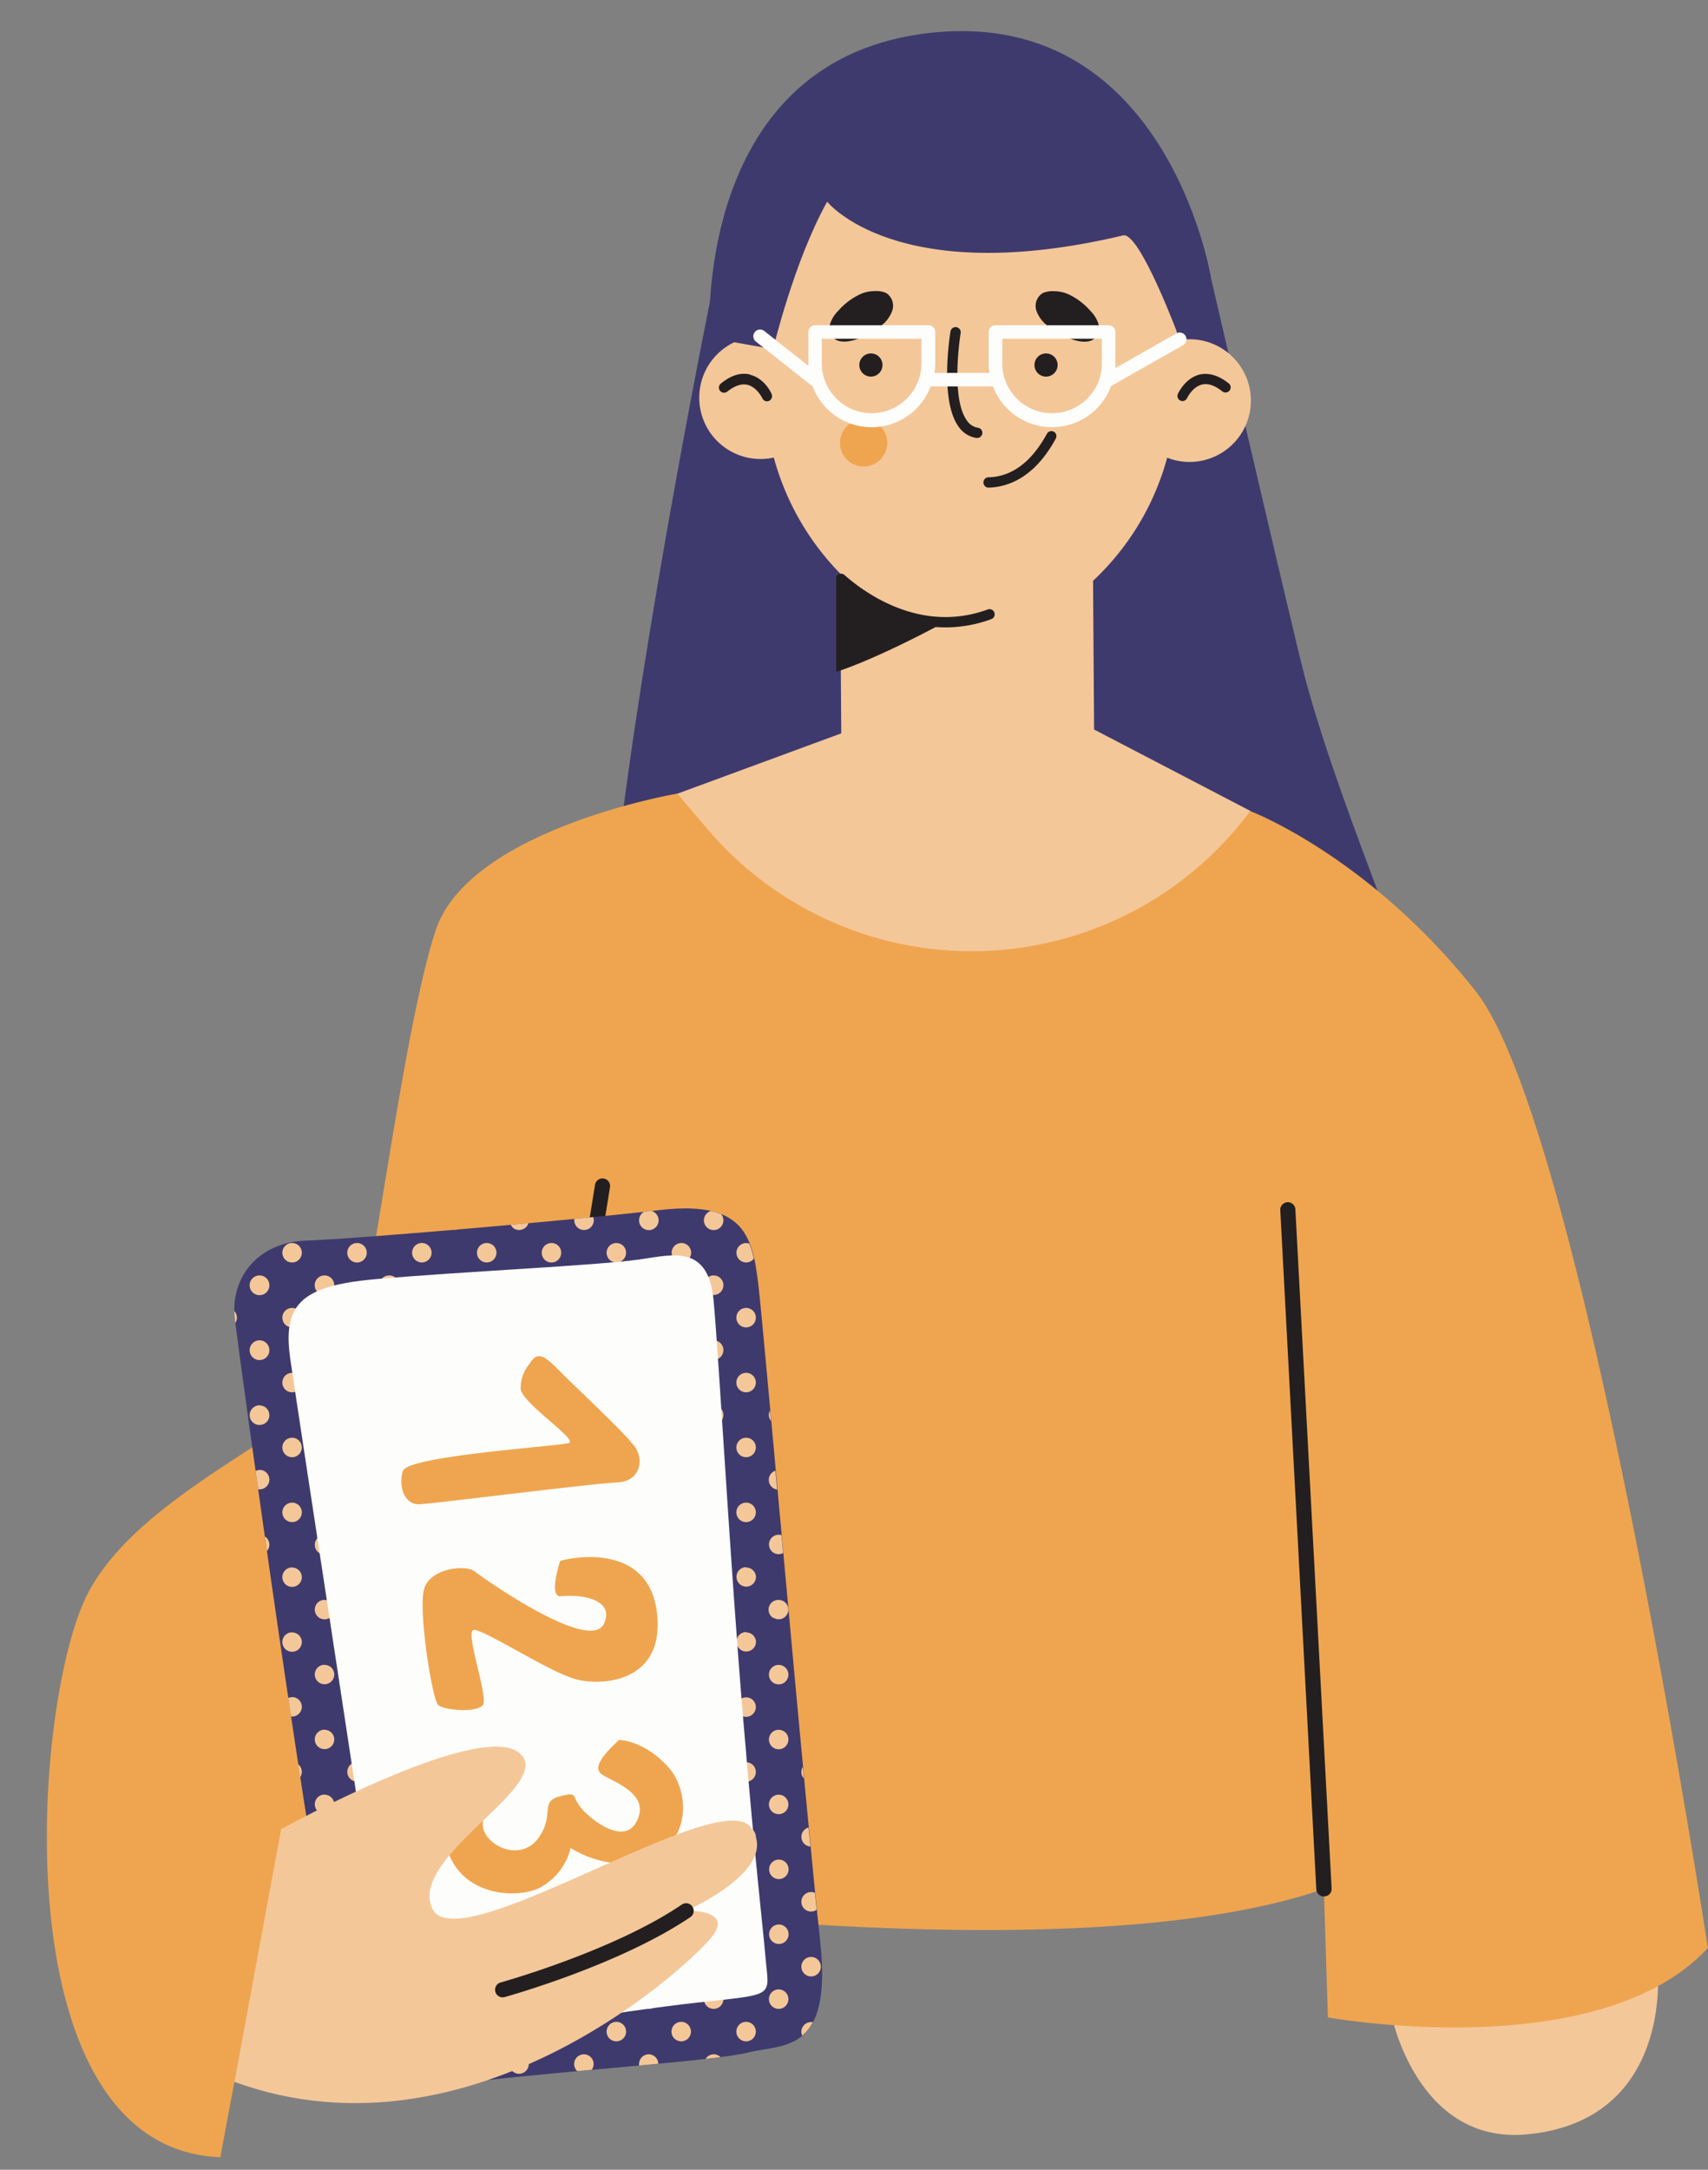 <?xml version="1.0" encoding="UTF-8"?><svg xmlns="http://www.w3.org/2000/svg" xmlns:xlink="http://www.w3.org/1999/xlink" contentScriptType="text/ecmascript" fill="#000000" width="379.1" zoomAndPan="magnify" contentStyleType="text/css" viewBox="-10.4 -6.9 379.1 481.4" height="481.4" data-name="Layer 1" preserveAspectRatio="xMidYMid meet" version="1"><rect x="-10.4" y="-6.9" width="379.1" height="481.4" fill="#808080" stroke="none"/><g id="change1_1"><path fill="#3f3a6d" d="M256.9,48.38s19.4,83.76,22.19,94.44c5.61,21.46,17.58,50.85,28.74,81,5.66,15.27,11.76,7-3.88,13.68s-182,12.78-202.33-15.41c-15.3-21.26,21.5-8.71,24.82-37.34C132.58,131.72,147.38,59,147.38,59Z"/></g><g id="change2_1"><path fill="#f4c799" d="M267.09,173s1.67,38-65.86,38-61.29-41.8-61.29-41.8l36.38-13.39-.24-35.19h.27a58.82,58.82,0,0,1-15-26,14.24,14.24,0,0,1-2.94.32,13.61,13.61,0,1,1,0-27.22c.23,0,.45,0,.68,0,3-28.24,22.4-50,45.93-50,23.77,0,43.35,22.25,46,50.91a13.43,13.43,0,0,1,2.64-.26,13.61,13.61,0,1,1-5,26.28,58.3,58.3,0,0,1-16.45,27.31l.23,33Z"/></g><g id="change3_1"><path fill="#efa54f" d="M186.5,91.9a5.24,5.24,0,1,1-4.68-5.75A5.25,5.25,0,0,1,186.5,91.9Z"/></g><g id="change1_2"><path fill="#3f3a6d" d="M194.12.64c54.2-7.55,64.25,54,64.25,54-2.56.76-6.94,13.69-6.94,13.69s-8.84-23.89-12.55-23c-50.33,11.93-65.69-7.48-65.69-7.48-7.38,13.25-12,32.72-12,32.72l-14.08-2.5S143.15,7.75,194.12.64Z"/></g><g id="change2_2"><path fill="#f4c799" d="M357.5,428.65c1.12,15.63-4.46,35.72-29,38s-30.14-26.79-30.14-26.79S356.39,413,357.5,428.65Z"/></g><g id="change3_2"><path fill="#efa54f" d="M368.67,425.3c-24.32,26.27-84.33,15.4-84.33,15.4l-.9-28.51c-60.3,20.94-193.6-.71-193.6-.71l3.5-29.34L52,399.6,38.5,471.72C-10.41,469.84-3.24,371,8.94,346.94s53.94-38.1,58.51-51.61,11.43-73.22,18.83-95.75,53.66-30.4,53.66-30.4l6.69,7.87a77,77,0,0,0,120.46-4h0s26.33,9.95,50.07,40S368.67,425.3,368.67,425.3Z"/></g><g id="change4_1"><path fill="#231f20" d="M118.33,288.83a1.23,1.23,0,0,1-.27,0,1.68,1.68,0,0,1-1.39-1.93l5-30.93a1.68,1.68,0,1,1,3.32.54l-5,30.93A1.68,1.68,0,0,1,118.33,288.83Z"/></g><g id="change4_2"><path fill="#231f20" d="M283.44,413.87a1.69,1.69,0,0,1-1.68-1.59l-8-150.77a1.68,1.68,0,0,1,3.35-.18l8.05,150.77a1.67,1.67,0,0,1-1.59,1.76Z"/></g><g id="change4_3"><path fill="#231f20" d="M233.35,64.79a3.32,3.32,0,0,1-.5,3.14c-1.12,1.27-3.15,1.11-4.77.62a17.81,17.81,0,0,1-5.81-3.06A7.21,7.21,0,0,1,219.62,62,3.36,3.36,0,0,1,221,58.15a5.21,5.21,0,0,1,2.38-.44,8.13,8.13,0,0,1,3.1.56A14.56,14.56,0,0,1,231.55,62,7.3,7.3,0,0,1,233.35,64.79Zm-54.17,3.76A17.71,17.71,0,0,0,185,65.49,7.23,7.23,0,0,0,187.65,62a3.38,3.38,0,0,0-1.34-3.88,5.21,5.21,0,0,0-2.38-.44,8.13,8.13,0,0,0-3.1.56A14.65,14.65,0,0,0,175.71,62a7.3,7.3,0,0,0-1.8,2.76,3.3,3.3,0,0,0,.51,3.14C175.53,69.2,177.56,69,179.18,68.55Zm44.34,20.34a1.14,1.14,0,0,0-1.55.45c-3.45,6.31-7.84,9.56-13.05,9.66a1.15,1.15,0,0,0,0,2.29h0c4.18-.08,10.18-2,15-10.85A1.14,1.14,0,0,0,223.52,88.89ZM183.15,71.53a2.57,2.57,0,1,0,2.31,2.82A2.56,2.56,0,0,0,183.15,71.53Zm38.88,0a2.57,2.57,0,1,0,2.3,2.82A2.56,2.56,0,0,0,222,71.53ZM206.31,90.27h.17a1.14,1.14,0,0,0,.17-2.27,3.6,3.6,0,0,1-2.44-1.59C200.5,81.3,202.8,67.14,202.82,67a1.14,1.14,0,1,0-2.25-.37c-.1.62-2.48,15.23,1.79,21.13A5.86,5.86,0,0,0,206.31,90.27Zm2.53,38.05c-14.76,5.41-27.16-3.55-31.81-7.65a1.14,1.14,0,0,0-1.61.1,1.43,1.43,0,0,0-.12.21l-.08-.09v.24a1.08,1.08,0,0,0,0,.77v20.25s7-2,22.05-9.93c.72.05,1.44.08,2.18.08a29.53,29.53,0,0,0,10.17-1.83,1.14,1.14,0,0,0-.78-2.15Zm53.52-50.13c-2.23-1.78-4.4-2.44-6.46-2-3.23.77-4.79,4.15-4.86,4.29a1.15,1.15,0,0,0,.57,1.51,1.1,1.1,0,0,0,.47.1,1.14,1.14,0,0,0,1-.67s1.19-2.5,3.32-3c1.32-.32,2.84.19,4.5,1.52a1.14,1.14,0,0,0,1.42-1.79Zm-106.3-2c-2.05-.49-4.22.17-6.45,2A1.14,1.14,0,0,0,151,80c1.65-1.32,3.17-1.83,4.49-1.52,2.14.5,3.32,3,3.33,3a1.13,1.13,0,0,0,1,.66,1.1,1.1,0,0,0,.47-.1,1.15,1.15,0,0,0,.57-1.51C160.86,80.39,159.3,77,156.06,76.24Z"/></g><g id="change5_1"><path fill="#fdfdfb" d="M252.73,67.62a1.5,1.5,0,0,0-2-.56l-13.57,7.7c0-.35,0-.69,0-1v-7a1.5,1.5,0,0,0-1.5-1.5H210.55a1.5,1.5,0,0,0-1.5,1.5v7a14.24,14.24,0,0,0,.17,2.08H197a13,13,0,0,0,.18-2.08v-7a1.5,1.5,0,0,0-1.5-1.5H170.53a1.5,1.5,0,0,0-1.5,1.5v7c0,.17,0,.34,0,.51l-9.74-7.69a1.5,1.5,0,1,0-1.86,2.35l12.15,9.59a1.93,1.93,0,0,0,.34.19,14,14,0,0,0,26.24.13H210a14,14,0,0,0,26.23-.13,1,1,0,0,0,.16-.06l15.76-8.94A1.5,1.5,0,0,0,252.73,67.62ZM183.09,84.78A11.07,11.07,0,0,1,172,73.72V68.25h22.12v5.47A11.08,11.08,0,0,1,183.09,84.78Zm51.08-11.06a11.06,11.06,0,1,1-22.12,0V68.25h22.12Z"/></g><g id="change1_3"><path fill="#3f3a6d" d="M57.51,268.35C68.36,268,116,263.9,136,261.58s20.89,6.66,22.25,19.63,10.38,115.24,13.38,142.47c2.77,25.08-7.94,22.85-15.88,24.79s-38,3.81-60.11,6.38c-21.41,2.5-26.77-3.78-31.61-22.57S43,296.3,41.74,285.88C40.59,276.74,46.67,268.74,57.51,268.35Z"/></g><g id="change2_3"><path fill="#f4c799" d="M164.59,364.65a2.16,2.16,0,0,1-2.16,2.16,2.16,2.16,0,0,1-2.16-2.16,2.15,2.15,0,0,1,.95-1.79,2.11,2.11,0,0,1,1.21-.37A2.16,2.16,0,0,1,164.59,364.65Zm3.2,20.48a2.1,2.1,0,0,0-.32,1.12,2.12,2.12,0,0,0,.56,1.44Zm-5.36,6.16a2.11,2.11,0,0,0-1.21.37,2.15,2.15,0,0,0-.95,1.79,2.16,2.16,0,1,0,2.16-2.16Zm0-14.4a2.11,2.11,0,0,0-1.21.37,2.15,2.15,0,0,0-.95,1.79,2.16,2.16,0,1,0,2.16-2.16Zm7.2,40.32a2.17,2.17,0,0,0,1.23-.39c-.12-1.19-.25-2.44-.38-3.76a2.19,2.19,0,0,0-.85-.17,2.16,2.16,0,0,0,0,4.32Zm-.16-14.42c-.13-1.37-.27-2.78-.41-4.22a2.15,2.15,0,0,0,.41,4.22Zm-7,17.3a2.11,2.11,0,0,0-1.21.37,2.15,2.15,0,0,0-.95,1.79,2.16,2.16,0,1,0,2.16-2.16Zm0-14.4a2.11,2.11,0,0,0-1.21.37,2.15,2.15,0,0,0-.95,1.79,2.16,2.16,0,1,0,2.16-2.16Zm5,38.16a2,2,0,0,0,.2.89,10,10,0,0,0,2.35-3,2.58,2.58,0,0,0-.39,0A2.16,2.16,0,0,0,167.47,443.85Zm2.16-16.56a2.16,2.16,0,1,0,2.16,2.16A2.16,2.16,0,0,0,169.63,427.29Zm-7.2,7.2a2.11,2.11,0,0,0-1.21.37,2.16,2.16,0,0,0,0,3.58,2.19,2.19,0,0,0,1.21.37,2.16,2.16,0,0,0,0-4.32ZM148,276.08a2.17,2.17,0,1,0,2.16,2.16A2.16,2.16,0,0,0,148,276.08Zm-.63-14.29a2.16,2.16,0,1,0,2.31.71A15.32,15.32,0,0,0,147.4,261.79Zm-6.57,7.1A2.16,2.16,0,1,0,143,271,2.15,2.15,0,0,0,140.83,268.89Zm14.4,4.31a2.12,2.12,0,0,0,1.72-.87,21,21,0,0,0-1-3.31,2.15,2.15,0,1,0-.72,4.18Zm-21.6,2.88a2.17,2.17,0,1,0,2.16,2.16A2.16,2.16,0,0,0,133.63,276.08Zm.58-14.31-.58.07-1,.11-.19.1a2.17,2.17,0,1,0,1.79-.28ZM148,304.89a2.16,2.16,0,1,0,2.16,2.16A2.15,2.15,0,0,0,148,304.89Zm0-14.41a2.17,2.17,0,1,0,2.16,2.16A2.16,2.16,0,0,0,148,290.48Zm-7.2,7.21a2.16,2.16,0,1,0,2.16,2.15A2.15,2.15,0,0,0,140.83,297.69Zm14.4,0a2.16,2.16,0,1,0,2.16,2.15A2.15,2.15,0,0,0,155.23,297.69Zm-14.4-14.4a2.16,2.16,0,1,0,2.16,2.16A2.15,2.15,0,0,0,140.83,283.29Zm14.4,0a2.16,2.16,0,1,0,2.16,2.16A2.15,2.15,0,0,0,155.23,283.29Zm-21.6,21.6a2.16,2.16,0,0,0-1.21.36,2.16,2.16,0,1,0,3.37,1.8A2.16,2.16,0,0,0,133.63,304.89Zm0-14.41a2.17,2.17,0,1,0,2.16,2.16A2.16,2.16,0,0,0,133.63,290.48ZM148,333.69a2.16,2.16,0,1,0,2.16,2.16A2.15,2.15,0,0,0,148,333.69Zm13.19-10.45a2.19,2.19,0,0,0,.9.34c-.12-1.41-.25-2.81-.38-4.17a2.45,2.45,0,0,0-.52.24,2.17,2.17,0,0,0,0,3.59ZM148,319.29a2.16,2.16,0,1,0,2.16,2.16A2.15,2.15,0,0,0,148,319.29Zm-7.2,7.2a2.16,2.16,0,1,0,2.16,2.15A2.15,2.15,0,0,0,140.83,326.49Zm14.4,0a2.16,2.16,0,1,0,2.16,2.15A2.15,2.15,0,0,0,155.23,326.49Zm-14.4-14.4a2.16,2.16,0,1,0,2.16,2.16A2.15,2.15,0,0,0,140.83,312.09Zm14.4,0a2.16,2.16,0,1,0,2.16,2.16A2.15,2.15,0,0,0,155.23,312.09Zm-21.6,21.6a2.16,2.16,0,0,0-1.21.36,2.16,2.16,0,1,0,3.37,1.8A2.16,2.16,0,0,0,133.63,333.69Zm0-14.4a2.16,2.16,0,0,0-1.21.36,2.16,2.16,0,1,0,3.37,1.8A2.16,2.16,0,0,0,133.63,319.29Zm27-12.24c0-.34-.06-.67-.1-1a2.25,2.25,0,0,0-.25,1,2.15,2.15,0,0,0,.47,1.33C160.7,307.93,160.66,307.48,160.62,307.05ZM148,362.49a2.16,2.16,0,1,0,2.16,2.16A2.15,2.15,0,0,0,148,362.49ZM161.22,352a2.19,2.19,0,0,0,1.21.37,2.16,2.16,0,0,0,2.14-2l-.06-.67a2.15,2.15,0,0,0-2.08-1.62,2.16,2.16,0,0,0-1.21,4Zm-13.19-4a2.16,2.16,0,1,0,2.16,2.16A2.15,2.15,0,0,0,148,348.09Zm-7.2,7.2a2.16,2.16,0,1,0,2.16,2.16A2.15,2.15,0,0,0,140.83,355.29Zm14.4,0a2.16,2.16,0,1,0,2.16,2.16A2.15,2.15,0,0,0,155.23,355.29Zm-14.4-14.4a2.16,2.16,0,1,0,2.16,2.16A2.15,2.15,0,0,0,140.83,340.89Zm14.4,0a2.16,2.16,0,1,0,2.16,2.16A2.15,2.15,0,0,0,155.23,340.89Zm-21.6,21.6a2.09,2.09,0,0,0-1.21.37,2.15,2.15,0,0,0-.95,1.79,2.16,2.16,0,1,0,2.16-2.16Zm0-14.4a2.16,2.16,0,0,0-1.21.36,2.16,2.16,0,1,0,3.37,1.8A2.16,2.16,0,0,0,133.63,348.09Zm27.59-10.45a2.13,2.13,0,0,0,2.2.12l-.18-1.91-.18-2.06a2.16,2.16,0,0,0-1.84,3.85ZM148,391.29a2.16,2.16,0,1,0,2.16,2.16A2.15,2.15,0,0,0,148,391.29Zm0-14.4a2.16,2.16,0,1,0,2.16,2.16A2.15,2.15,0,0,0,148,376.89Zm-7.2,7.2a2.16,2.16,0,1,0,2.16,2.16A2.15,2.15,0,0,0,140.83,384.09Zm14.4,0a2.16,2.16,0,1,0,2.16,2.16A2.15,2.15,0,0,0,155.23,384.09Zm-14.4-14.4a2.16,2.16,0,1,0,2.16,2.16A2.15,2.15,0,0,0,140.83,369.69Zm14.4,0a2.16,2.16,0,1,0,2.16,2.16A2.15,2.15,0,0,0,155.23,369.69Zm-21.6,21.6a2.09,2.09,0,0,0-1.21.37,2.15,2.15,0,0,0-.95,1.79,2.16,2.16,0,1,0,2.16-2.16Zm0-14.4a2.09,2.09,0,0,0-1.21.37,2.15,2.15,0,0,0-.95,1.79,2.16,2.16,0,1,0,2.16-2.16Zm14.4,43.2a2.16,2.16,0,1,0,2.16,2.16A2.15,2.15,0,0,0,148,420.09Zm0-14.4a2.16,2.16,0,1,0,2.16,2.16A2.15,2.15,0,0,0,148,405.69Zm-7.2,7.2a2.16,2.16,0,1,0,2.16,2.16A2.16,2.16,0,0,0,140.83,412.89Zm14.4,0a2.16,2.16,0,1,0,2.16,2.16A2.16,2.16,0,0,0,155.23,412.89Zm-14.4-14.4a2.16,2.16,0,1,0,2.16,2.16A2.16,2.16,0,0,0,140.83,398.49Zm14.4,0a2.16,2.16,0,1,0,2.16,2.16A2.16,2.16,0,0,0,155.23,398.49Zm-21.6,21.6a2.09,2.09,0,0,0-1.21.37,2.15,2.15,0,0,0-.95,1.79,2.16,2.16,0,1,0,2.16-2.16Zm0-14.4a2.09,2.09,0,0,0-1.21.37,2.15,2.15,0,0,0-.95,1.79,2.16,2.16,0,1,0,2.16-2.16Zm12.57,44.22c1.19-.13,2.3-.27,3.34-.4a2.11,2.11,0,0,0-1.51-.62A2.15,2.15,0,0,0,146.2,449.91ZM148,434.49a2.16,2.16,0,1,0,2.16,2.16A2.16,2.16,0,0,0,148,434.49Zm-7.2,7.2a2.16,2.16,0,1,0,2.16,2.16A2.16,2.16,0,0,0,140.83,441.69Zm14.4,0a2.16,2.16,0,1,0,2.16,2.16A2.16,2.16,0,0,0,155.23,441.69Zm-14.4-14.4a2.16,2.16,0,1,0,2.16,2.16A2.16,2.16,0,0,0,140.83,427.29Zm14.4,0a2.16,2.16,0,1,0,2.16,2.16A2.16,2.16,0,0,0,155.23,427.29Zm-21.6,21.6a2.09,2.09,0,0,0-1.21.37,2.16,2.16,0,0,0-.95,1.79,1.84,1.84,0,0,0,0,.33l2.13-.2,1.4-.13.75-.07A2.15,2.15,0,0,0,133.63,448.89Zm0-14.4a2.09,2.09,0,0,0-1.21.37,2.16,2.16,0,1,0,1.21-.37Zm-14.4-158.41a2.17,2.17,0,1,0,2.16,2.16A2.16,2.16,0,0,0,119.23,276.08Zm-2.13-12.55a1.63,1.63,0,0,0,0,.31,2.16,2.16,0,1,0,4.32,0,2.08,2.08,0,0,0-.13-.71ZM112,268.89a2.16,2.16,0,1,0,2.16,2.15A2.15,2.15,0,0,0,112,268.89Zm14.4,0a2.16,2.16,0,1,0,2.16,2.15A2.15,2.15,0,0,0,126.43,268.89Zm-21.6,7.19a2.17,2.17,0,1,0,1.79,1A2.16,2.16,0,0,0,104.83,276.08Zm14.4,28.81a2.16,2.16,0,1,0,2.16,2.16A2.15,2.15,0,0,0,119.23,304.89Zm0-14.41a2.17,2.17,0,1,0,2.16,2.16A2.16,2.16,0,0,0,119.23,290.48Zm-7.2,7.21a2.16,2.16,0,1,0,2.16,2.15A2.15,2.15,0,0,0,112,297.69Zm14.4,0a2.16,2.16,0,1,0,2.16,2.15A2.15,2.15,0,0,0,126.43,297.69ZM112,283.29a2.16,2.16,0,1,0,2.16,2.16A2.15,2.15,0,0,0,112,283.29Zm14.4,0a2.16,2.16,0,1,0,2.16,2.16A2.15,2.15,0,0,0,126.43,283.29Zm-21.6,21.6a2.16,2.16,0,0,0-1.21.36,2.16,2.16,0,1,0,3,3,2.16,2.16,0,0,0-1.79-3.36Zm0-14.41a2.17,2.17,0,1,0,1.79,1A2.16,2.16,0,0,0,104.83,290.48Zm14.4,43.21a2.16,2.16,0,1,0,2.16,2.16A2.15,2.15,0,0,0,119.23,333.69Zm0-14.4a2.16,2.16,0,1,0,2.16,2.16A2.15,2.15,0,0,0,119.23,319.29Zm-7.2,7.2a2.16,2.16,0,1,0,2.16,2.15A2.15,2.15,0,0,0,112,326.49Zm14.4,0a2.16,2.16,0,1,0,2.16,2.15A2.15,2.15,0,0,0,126.43,326.49ZM112,312.09a2.16,2.16,0,1,0,2.16,2.16A2.15,2.15,0,0,0,112,312.09Zm14.4,0a2.16,2.16,0,1,0,2.16,2.16A2.15,2.15,0,0,0,126.43,312.09Zm-21.6,21.6a2.16,2.16,0,0,0-1.21.36,2.16,2.16,0,1,0,3,3,2.16,2.16,0,0,0-1.79-3.36Zm0-14.4a2.16,2.16,0,0,0-1.21.36,2.16,2.16,0,1,0,3,3,2.16,2.16,0,0,0-1.79-3.36Zm14.4,43.2a2.16,2.16,0,1,0,2.16,2.16A2.15,2.15,0,0,0,119.23,362.49Zm0-14.4a2.16,2.16,0,1,0,2.16,2.16A2.15,2.15,0,0,0,119.23,348.09Zm-7.2,7.2a2.16,2.16,0,1,0,2.16,2.16A2.15,2.15,0,0,0,112,355.29Zm14.4,0a2.16,2.16,0,1,0,2.16,2.16A2.15,2.15,0,0,0,126.43,355.29ZM112,340.89a2.16,2.16,0,1,0,2.16,2.16A2.15,2.15,0,0,0,112,340.89Zm14.4,0a2.16,2.16,0,1,0,2.16,2.16A2.15,2.15,0,0,0,126.43,340.89Zm-21.6,21.6a2.09,2.09,0,0,0-1.21.37,2.15,2.15,0,0,0-1,1.79,2.16,2.16,0,1,0,4-1.21A2.15,2.15,0,0,0,104.83,362.49Zm0-14.4a2.16,2.16,0,0,0-1.21.36,2.16,2.16,0,1,0,3,3,2.16,2.16,0,0,0-1.79-3.36Zm14.4,43.2a2.16,2.16,0,1,0,2.16,2.16A2.15,2.15,0,0,0,119.23,391.29Zm0-14.4a2.16,2.16,0,1,0,2.16,2.16A2.15,2.15,0,0,0,119.23,376.89Zm-7.2,7.2a2.16,2.16,0,1,0,2.16,2.16A2.15,2.15,0,0,0,112,384.09Zm14.4,0a2.16,2.16,0,1,0,2.16,2.16A2.15,2.15,0,0,0,126.43,384.09ZM112,369.69a2.16,2.16,0,1,0,2.16,2.16A2.15,2.15,0,0,0,112,369.69Zm14.4,0a2.16,2.16,0,1,0,2.16,2.16A2.15,2.15,0,0,0,126.43,369.69Zm-21.6,21.6a2.09,2.09,0,0,0-1.21.37,2.15,2.15,0,0,0-1,1.79,2.16,2.16,0,0,0,4,1.21,2.21,2.21,0,0,0,.37-1.21,2.16,2.16,0,0,0-2.16-2.16Zm0-14.4a2.09,2.09,0,0,0-1.21.37,2.15,2.15,0,0,0-1,1.79,2.16,2.16,0,1,0,4-1.21A2.15,2.15,0,0,0,104.83,376.89Zm14.4,43.2a2.16,2.16,0,1,0,2.16,2.16A2.15,2.15,0,0,0,119.23,420.09Zm0-14.4a2.16,2.16,0,1,0,2.16,2.16A2.15,2.15,0,0,0,119.23,405.69Zm-7.2,7.2a2.16,2.16,0,1,0,2.16,2.16A2.16,2.16,0,0,0,112,412.89Zm14.4,0a2.16,2.16,0,1,0,2.16,2.16A2.16,2.16,0,0,0,126.43,412.89ZM112,398.49a2.16,2.16,0,1,0,2.16,2.16A2.16,2.16,0,0,0,112,398.49Zm14.4,0a2.16,2.16,0,1,0,2.16,2.16A2.16,2.16,0,0,0,126.43,398.49Zm-21.6,21.6a2.09,2.09,0,0,0-1.21.37,2.15,2.15,0,0,0-1,1.79,2.16,2.16,0,1,0,2.16-2.16Zm0-14.4a2.09,2.09,0,0,0-1.21.37,2.15,2.15,0,0,0-1,1.79,2.16,2.16,0,1,0,2.16-2.16Zm14.4,43.2a2.16,2.16,0,0,0-2.16,2.16,2.14,2.14,0,0,0,.68,1.57l3.21-.29a2.12,2.12,0,0,0,.43-1.28A2.16,2.16,0,0,0,119.23,448.89Zm0-14.4a2.16,2.16,0,1,0,2.16,2.16A2.16,2.16,0,0,0,119.23,434.49Zm-7.2,7.2a2.16,2.16,0,1,0,2.16,2.16A2.16,2.16,0,0,0,112,441.69Zm14.4,0a2.16,2.16,0,1,0,2.16,2.16A2.16,2.16,0,0,0,126.43,441.69ZM112,427.29a2.16,2.16,0,1,0,2.16,2.16A2.16,2.16,0,0,0,112,427.29Zm14.4,0a2.16,2.16,0,1,0,2.16,2.16A2.16,2.16,0,0,0,126.43,427.29Zm-21.6,21.6a2.09,2.09,0,0,0-1.21.37,2.16,2.16,0,1,0,3,3,2.16,2.16,0,0,0-1.79-3.37Zm0-14.4a2.09,2.09,0,0,0-1.21.37,2.16,2.16,0,1,0,3,3,2.16,2.16,0,0,0-1.79-3.37ZM90.43,276.08a2.17,2.17,0,1,0,2.16,2.16A2.16,2.16,0,0,0,90.43,276.08Zm13.19-10.44a2.18,2.18,0,0,0,3-.59,2.2,2.2,0,0,0,.26-.56l-2,.18-1.91.18A2.31,2.31,0,0,0,103.62,265.64Zm-12.49.24-1.06.09a2.1,2.1,0,0,0,.36,0A2.34,2.34,0,0,0,91.13,265.88Zm-7.9,3A2.16,2.16,0,1,0,85.39,271,2.15,2.15,0,0,0,83.23,268.89Zm14.4,0A2.16,2.16,0,1,0,99.79,271,2.15,2.15,0,0,0,97.63,268.89ZM76,276.08a2.19,2.19,0,1,0,1.52.64A2.16,2.16,0,0,0,76,276.08Zm14.4,28.81a2.16,2.16,0,1,0,2.16,2.16A2.15,2.15,0,0,0,90.43,304.89Zm0-14.41a2.17,2.17,0,1,0,2.16,2.16A2.16,2.16,0,0,0,90.43,290.48Zm-7.2,7.21a2.16,2.16,0,1,0,2.16,2.15A2.15,2.15,0,0,0,83.23,297.69Zm14.4,0a2.16,2.16,0,1,0,2.16,2.15A2.15,2.15,0,0,0,97.63,297.69Zm-14.4-14.4a2.16,2.16,0,1,0,2.16,2.16A2.15,2.15,0,0,0,83.23,283.29Zm14.4,0a2.16,2.16,0,1,0,2.16,2.16A2.15,2.15,0,0,0,97.63,283.29ZM76,304.89a2.16,2.16,0,0,0-1.21.36,2.17,2.17,0,0,0,1.21,4,2.16,2.16,0,0,0,0-4.32Zm0-14.41a2.19,2.19,0,1,0,1.52.64A2.16,2.16,0,0,0,76,290.48Zm14.4,43.21a2.16,2.16,0,1,0,2.16,2.16A2.15,2.15,0,0,0,90.43,333.69Zm0-14.4a2.16,2.16,0,1,0,2.16,2.16A2.15,2.15,0,0,0,90.43,319.29Zm-7.2,7.2a2.16,2.16,0,1,0,2.16,2.15A2.15,2.15,0,0,0,83.23,326.49Zm14.4,0a2.16,2.16,0,1,0,2.16,2.15A2.15,2.15,0,0,0,97.63,326.49Zm-14.4-14.4a2.16,2.16,0,1,0,2.16,2.16A2.15,2.15,0,0,0,83.23,312.09Zm14.4,0a2.16,2.16,0,1,0,2.16,2.16A2.15,2.15,0,0,0,97.63,312.09ZM76,333.69a2.16,2.16,0,0,0-1.21.36A2.17,2.17,0,0,0,76,338a2.16,2.16,0,0,0,0-4.32Zm0-14.4a2.16,2.16,0,0,0-1.21.36,2.17,2.17,0,0,0,1.21,4,2.16,2.16,0,0,0,0-4.32Zm14.4,43.2a2.16,2.16,0,1,0,2.16,2.16A2.15,2.15,0,0,0,90.43,362.49Zm0-14.4a2.16,2.16,0,1,0,2.16,2.16A2.15,2.15,0,0,0,90.43,348.09Zm-7.2,7.2a2.16,2.16,0,1,0,2.16,2.16A2.15,2.15,0,0,0,83.23,355.29Zm14.4,0a2.16,2.16,0,1,0,2.16,2.16A2.15,2.15,0,0,0,97.63,355.29Zm-14.4-14.4a2.16,2.16,0,1,0,2.16,2.16A2.15,2.15,0,0,0,83.23,340.89Zm14.4,0a2.16,2.16,0,1,0,2.16,2.16A2.15,2.15,0,0,0,97.63,340.89ZM76,362.49a2.09,2.09,0,0,0-1.21.37,2.15,2.15,0,0,0-.95,1.79A2.16,2.16,0,0,0,76,366.81a2.12,2.12,0,0,0,1.52-.64A2.16,2.16,0,0,0,76,362.49Zm0-14.4a2.16,2.16,0,0,0-1.21.36,2.17,2.17,0,0,0,1.21,4,2.16,2.16,0,0,0,0-4.32Zm14.4,43.2a2.16,2.16,0,1,0,2.16,2.16A2.15,2.15,0,0,0,90.43,391.29Zm0-14.4a2.16,2.16,0,1,0,2.16,2.16A2.15,2.15,0,0,0,90.43,376.89Zm-7.2,7.2a2.16,2.16,0,1,0,2.16,2.16A2.15,2.15,0,0,0,83.23,384.09Zm14.4,0a2.16,2.16,0,1,0,2.16,2.16A2.15,2.15,0,0,0,97.63,384.09Zm-14.4-14.4a2.16,2.16,0,1,0,2.16,2.16A2.15,2.15,0,0,0,83.23,369.69Zm14.4,0a2.16,2.16,0,1,0,2.16,2.16A2.15,2.15,0,0,0,97.63,369.69ZM76,391.29a2.09,2.09,0,0,0-1.21.37,2.15,2.15,0,0,0-.95,1.79A2.16,2.16,0,0,0,76,395.61a2.15,2.15,0,0,0,1.52-.63,2.2,2.2,0,0,0,.64-1.53A2.17,2.17,0,0,0,76,391.29Zm0-14.4a2.09,2.09,0,0,0-1.21.37,2.15,2.15,0,0,0-.95,1.79A2.16,2.16,0,0,0,76,381.21a2.12,2.12,0,0,0,1.52-.64A2.16,2.16,0,0,0,76,376.89Zm14.4,43.2a2.16,2.16,0,1,0,2.16,2.16A2.15,2.15,0,0,0,90.43,420.09Zm0-14.4a2.16,2.16,0,1,0,2.16,2.16A2.15,2.15,0,0,0,90.43,405.69Zm-7.2,7.2a2.16,2.16,0,1,0,2.16,2.16A2.16,2.16,0,0,0,83.23,412.89Zm14.4,0a2.16,2.16,0,1,0,2.16,2.16A2.16,2.16,0,0,0,97.63,412.89Zm-14.4-14.4a2.16,2.16,0,1,0,2.16,2.16A2.16,2.16,0,0,0,83.23,398.49Zm14.4,0a2.16,2.16,0,1,0,2.16,2.16A2.16,2.16,0,0,0,97.63,398.49ZM76,420.09a2.09,2.09,0,0,0-1.21.37,2.15,2.15,0,0,0-.95,1.79A2.16,2.16,0,0,0,76,424.41a2.15,2.15,0,0,0,1.52-.63,2.15,2.15,0,0,0,0-3.06A2.15,2.15,0,0,0,76,420.09Zm0-14.4a2.09,2.09,0,0,0-1.21.37,2.15,2.15,0,0,0-.95,1.79A2.16,2.16,0,0,0,76,410a2.15,2.15,0,0,0,1.52-.63,2.2,2.2,0,0,0,.64-1.53A2.17,2.17,0,0,0,76,405.69Zm14.4,43.2a2.16,2.16,0,1,0,2.16,2.16A2.16,2.16,0,0,0,90.43,448.89Zm0-14.4a2.16,2.16,0,1,0,2.16,2.16A2.16,2.16,0,0,0,90.43,434.49Zm-7.2,7.2a2.16,2.16,0,1,0,2.16,2.16A2.16,2.16,0,0,0,83.23,441.69Zm14.4,0a2.16,2.16,0,1,0,2.16,2.16A2.16,2.16,0,0,0,97.63,441.69Zm-14.4-14.4a2.16,2.16,0,1,0,2.16,2.16A2.16,2.16,0,0,0,83.23,427.29Zm14.4,0a2.16,2.16,0,1,0,2.16,2.16A2.16,2.16,0,0,0,97.63,427.29ZM76,448.89a2.09,2.09,0,0,0-1.21.37,2.16,2.16,0,0,0-.95,1.79,2.27,2.27,0,0,0,.16.83,15.46,15.46,0,0,0,2,1.22l.17.09a2.12,2.12,0,0,0,1.35-.61A2.16,2.16,0,0,0,76,448.89Zm0-14.4a2.09,2.09,0,0,0-1.21.37,2.15,2.15,0,1,0,1.21-.37ZM61.63,276.08a2.17,2.17,0,1,0,2.16,2.16A2.16,2.16,0,0,0,61.63,276.08Zm-7.2-7.19A2.16,2.16,0,1,0,56.59,271,2.15,2.15,0,0,0,54.43,268.89Zm14.4,0A2.16,2.16,0,1,0,71,271,2.15,2.15,0,0,0,68.83,268.89Zm-21.6,7.19a2.19,2.19,0,1,0,1.52.64A2.16,2.16,0,0,0,47.23,276.08Zm14.4,28.81a2.16,2.16,0,1,0,2.16,2.16A2.15,2.15,0,0,0,61.63,304.89Zm0-14.41a2.17,2.17,0,1,0,2.16,2.16A2.16,2.16,0,0,0,61.63,290.48Zm-7.2,7.21a2.16,2.16,0,1,0,2.16,2.15A2.15,2.15,0,0,0,54.43,297.69Zm14.4,0A2.16,2.16,0,1,0,71,299.84,2.15,2.15,0,0,0,68.83,297.69Zm-14.4-14.4a2.16,2.16,0,1,0,2.16,2.16A2.15,2.15,0,0,0,54.43,283.29Zm14.4,0A2.16,2.16,0,1,0,71,285.45,2.15,2.15,0,0,0,68.83,283.29Zm-21.6,21.6a2.16,2.16,0,0,0-1.21.36,2.17,2.17,0,0,0,1.21,4,2.16,2.16,0,0,0,0-4.32Zm0-14.41a2.19,2.19,0,1,0,1.52.64A2.16,2.16,0,0,0,47.23,290.48Zm14.4,43.21a2.16,2.16,0,1,0,2.16,2.16A2.15,2.15,0,0,0,61.63,333.69Zm0-14.4a2.16,2.16,0,1,0,2.16,2.16A2.15,2.15,0,0,0,61.63,319.29Zm-7.2,7.2a2.16,2.16,0,1,0,2.16,2.15A2.15,2.15,0,0,0,54.43,326.49Zm14.4,0A2.16,2.16,0,1,0,71,328.64,2.15,2.15,0,0,0,68.83,326.49Zm-14.4-14.4a2.16,2.16,0,1,0,2.16,2.16A2.15,2.15,0,0,0,54.43,312.09Zm14.4,0A2.16,2.16,0,1,0,71,314.25,2.15,2.15,0,0,0,68.83,312.09ZM48.38,334c.09.6.18,1.21.26,1.82s.14.94.2,1.41a2.11,2.11,0,0,0,.55-1.41,2.16,2.16,0,0,0-.64-1.53A1.76,1.76,0,0,0,48.38,334Zm-1.15-14.74a2.27,2.27,0,0,0-.9.19c.19,1.35.38,2.71.58,4.09a1.65,1.65,0,0,0,.32,0,2.16,2.16,0,0,0,0-4.32Zm14.4,43.2a2.16,2.16,0,1,0,2.16,2.16A2.15,2.15,0,0,0,61.63,362.49Zm0-14.4a2.16,2.16,0,1,0,2.16,2.16A2.15,2.15,0,0,0,61.63,348.09Zm-7.2,7.2a2.16,2.16,0,1,0,2.16,2.16A2.15,2.15,0,0,0,54.43,355.29Zm14.4,0A2.16,2.16,0,1,0,71,357.45,2.15,2.15,0,0,0,68.83,355.29Zm-14.4-14.4a2.16,2.16,0,1,0,2.16,2.16A2.15,2.15,0,0,0,54.43,340.89Zm14.4,0A2.16,2.16,0,1,0,71,343.05,2.15,2.15,0,0,0,68.83,340.89Zm-7.2,50.4a2.16,2.16,0,1,0,2.16,2.16A2.15,2.15,0,0,0,61.63,391.29Zm0-14.4a2.16,2.16,0,1,0,2.16,2.16A2.15,2.15,0,0,0,61.63,376.89Zm-5.41,10.56a2.18,2.18,0,0,0,.37-1.2,2.14,2.14,0,0,0-.81-1.67C55.93,385.54,56.08,386.5,56.22,387.45Zm12.61-3.36A2.16,2.16,0,1,0,71,386.25,2.15,2.15,0,0,0,68.83,384.09Zm-14.4-14.4a2.15,2.15,0,0,0-.85.17c.2,1.38.4,2.75.61,4.12l.24,0a2.16,2.16,0,1,0,0-4.32Zm14.4,0A2.16,2.16,0,1,0,71,371.85,2.15,2.15,0,0,0,68.83,369.69Zm-7.2,50.4h-.11c.13.74.26,1.46.39,2.15l.38,2a2.15,2.15,0,0,0-.66-4.2Zm0-14.4a2.16,2.16,0,1,0,2.16,2.16A2.15,2.15,0,0,0,61.63,405.69Zm7.2,7.2A2.16,2.16,0,1,0,71,415.05,2.16,2.16,0,0,0,68.83,412.89Zm0-14.4A2.16,2.16,0,1,0,71,400.65,2.16,2.16,0,0,0,68.83,398.49Zm0,43.2a2.14,2.14,0,0,0-1.61.73A32.25,32.25,0,0,0,69,446a2.16,2.16,0,0,0-.12-4.31Zm0-14.4A2.16,2.16,0,1,0,71,429.45,2.16,2.16,0,0,0,68.83,427.29ZM41.74,285.88c0,.2.06.46.09.75a2.12,2.12,0,0,0-.22-2.64A17.49,17.49,0,0,0,41.74,285.88Z"/></g><g id="change5_2"><path fill="#fdfdfb" d="M131.59,272.53c7.48-1.09,15.22-3.33,16.39,9.06s3.65,58,6.56,92.7,4.26,44.93,5,53.45,2.33,7.75-15.3,9.69S93.53,445,88.5,445.56s-12-1.93-13-9.29S55.79,306.79,54.05,294.78,56,278.44,72.71,276.93C91.43,275.25,122.3,273.88,131.59,272.53Z"/></g><g id="change3_3"><path fill="#efa54f" d="M107.15,295.67c1.82-3.1,3.57-1.55,7,1.94s14.53,13.75,16.47,16.65,1,7.56-4.07,7.75-40.28,4.65-43.77,4.84S78,322.79,79,319.49s32.41-5.35,36.69-6.17c2.83-.53-10.5-8.93-10.53-12.22A8.32,8.32,0,0,1,107.15,295.67Zm7,51.59c4.74-.5,12,.82,9.49,6.11-3.13,6.55-26.73-10.07-28.67-11.62s-9.87-.77-11.23,3.88,1.79,24.62,3.14,25.78,8.53,1.75,9.88,0-4.11-16.49-2-16.68,16.46,9.1,22.27,10.84,20.14,1,18.4-14.52-18.4-12.59-21.5-11.62C113.93,339.43,111.21,347.57,114.13,347.26ZM127,379.14c-3.1,2.9-6.2,6.19-3.68,7.74s9.62,4,8.09,9.06c-2.06,6.87-9.1,2.13-12.2-1s-.86-4.46-5.31-3.3-1.33,3.67-4.36,8.62c-4.22,6.88-13.26,1.85-12.76-2.69.76-6.8,4.27-7.51,5.44-9.15s-2.13-8.6-4.26-7.64a19.76,19.76,0,0,0-9.35,21.52c2.46,11.32,15.48,12.43,21,9.53a13.73,13.73,0,0,0,6.65-8.72s8.87,6,17.83,2.1,8.49-14.79,3.92-19.95C132.52,379.14,127,379.14,127,379.14Z"/></g><g id="change2_4"><path fill="#f4c799" d="M52,398.94s43.29-23.92,52.62-17.1S80,404.8,85.56,416.58s63.5-27.39,70.62-18.12-14.29,18.59-14.29,18.59,10-.41,6.15,5.21S94.89,474.45,41.62,455Z"/></g><g id="change4_4"><path fill="#231f20" d="M101.17,436.25a1.68,1.68,0,0,1-.45-3.3c.25-.07,25.09-7,40.22-17.29a1.68,1.68,0,1,1,1.89,2.79c-15.6,10.55-40.17,17.45-41.21,17.74A1.74,1.74,0,0,1,101.17,436.25Z"/></g></svg>